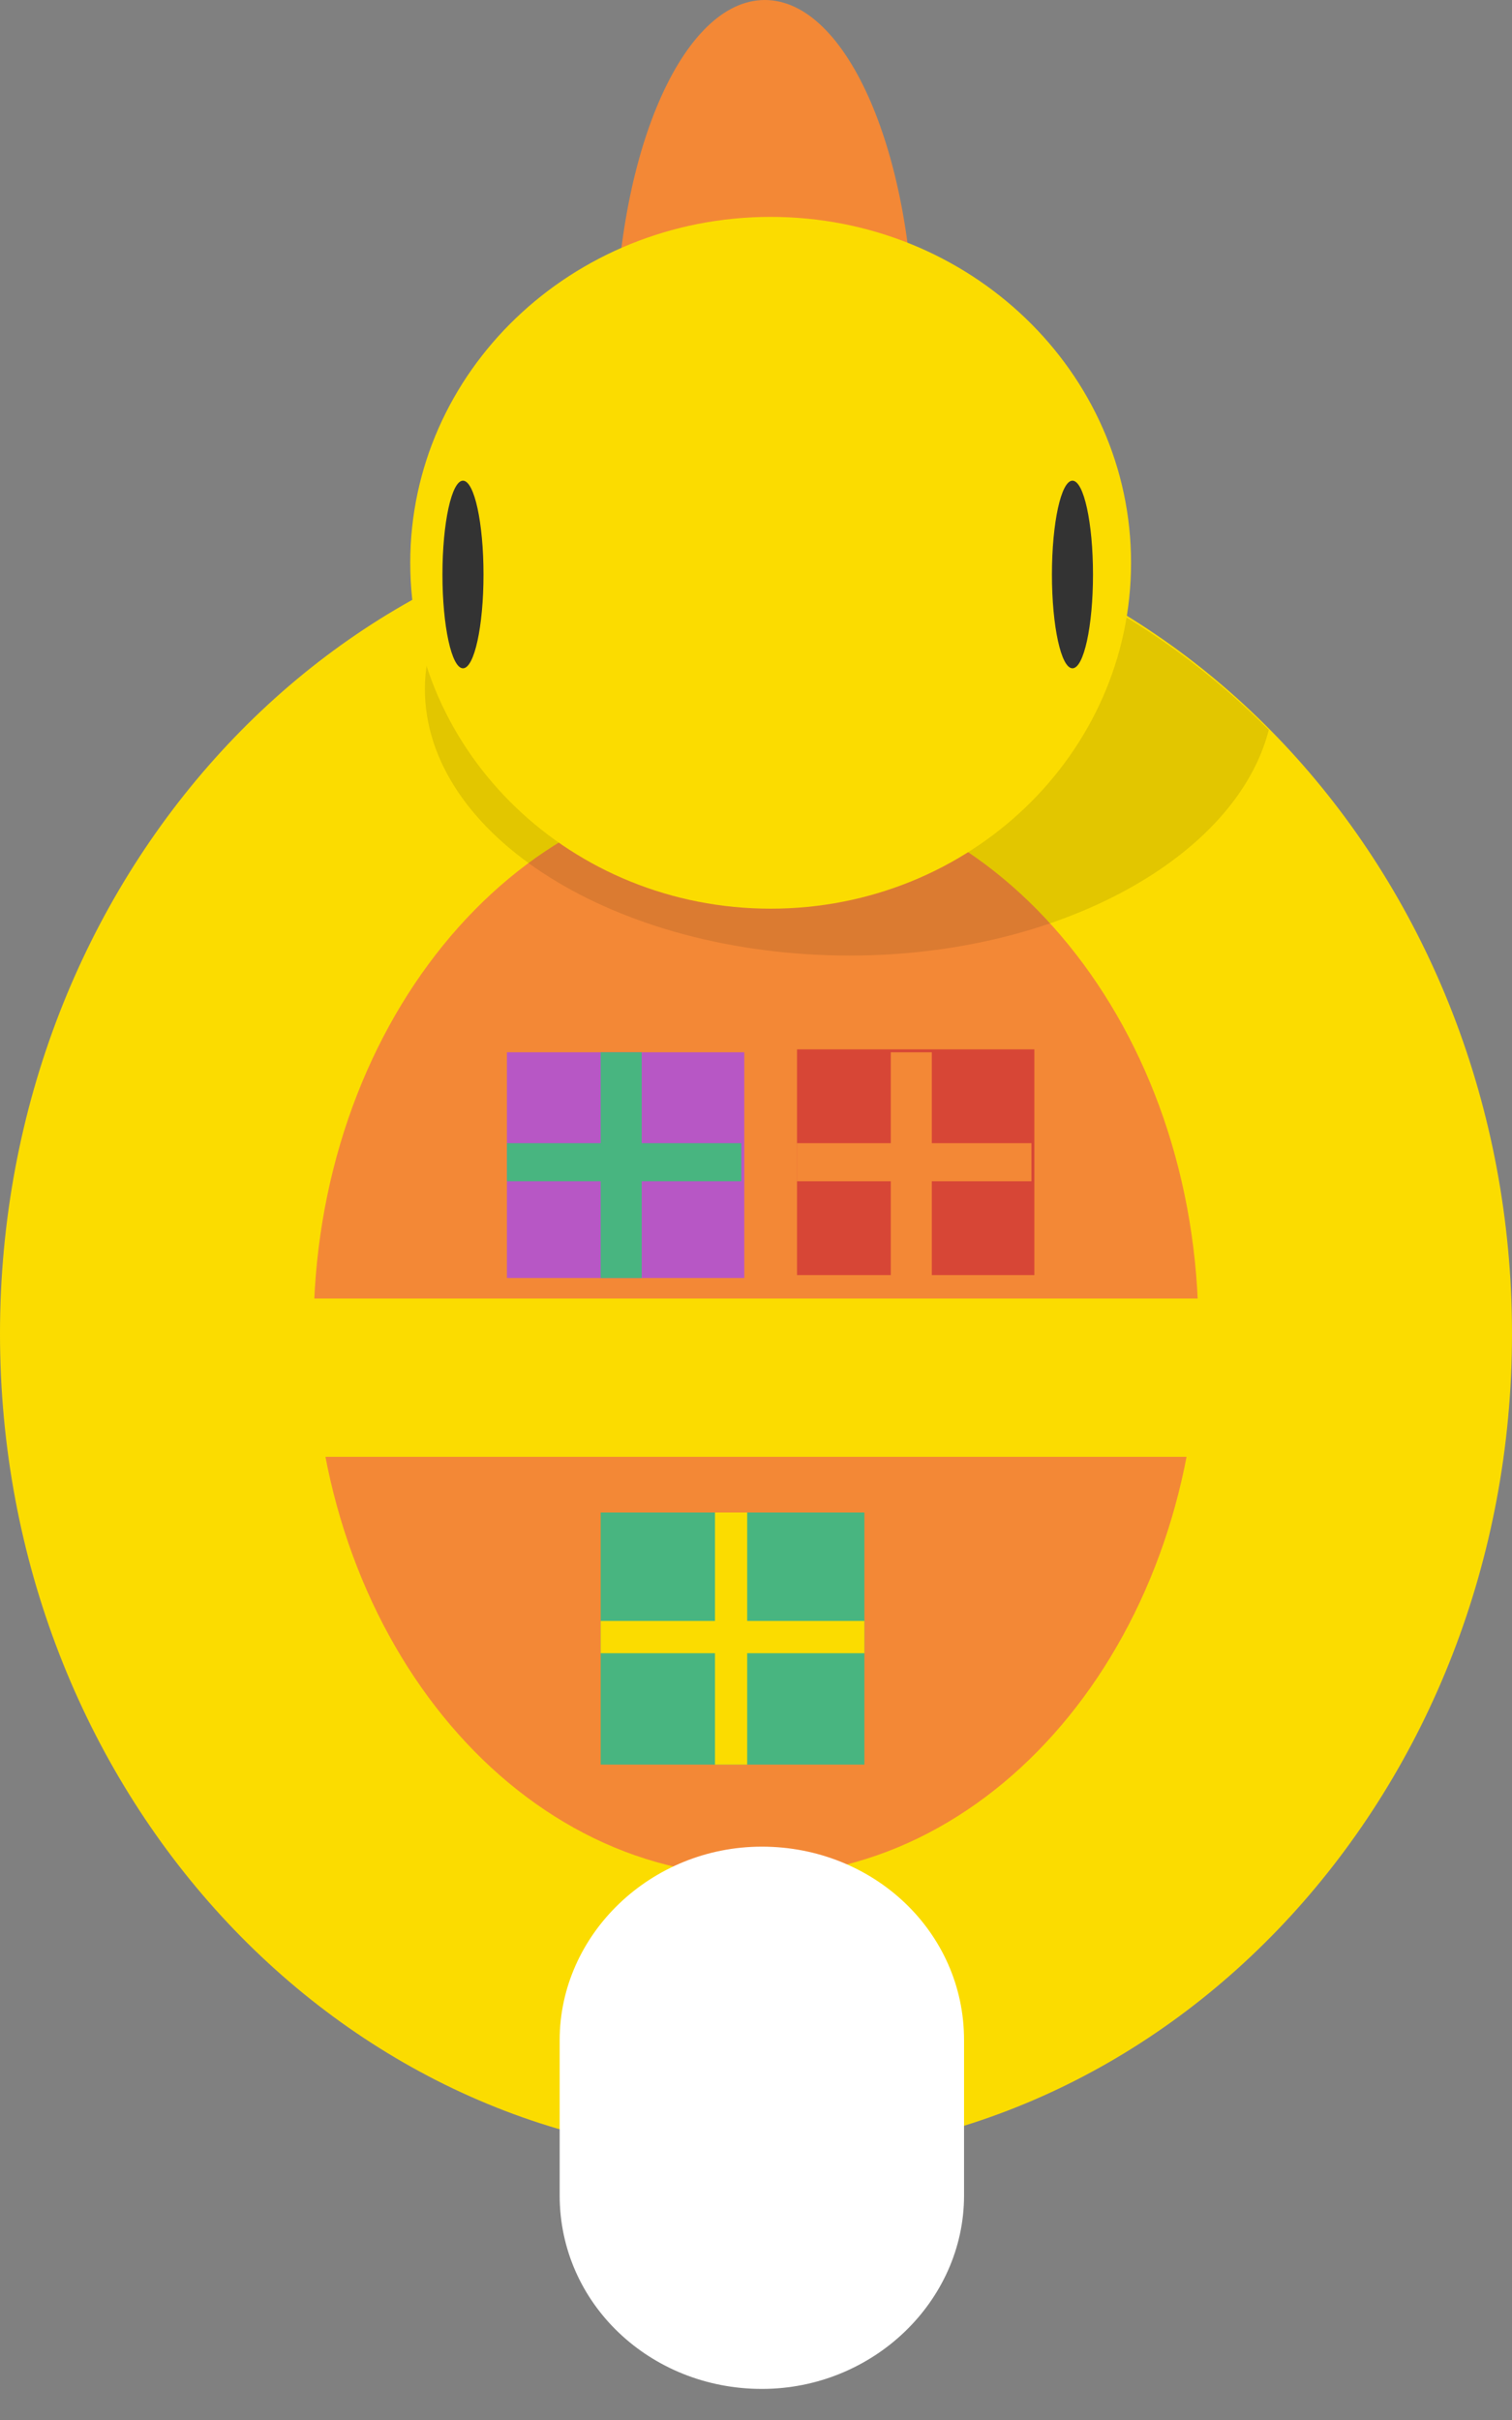 <svg width="40" height="64" viewBox="0 0 40 64" fill="none" xmlns="http://www.w3.org/2000/svg">
<rect x="0" y="0" width="40" height="64" fill="#808080" stroke="none"/>
<path d="M20 57.054C31.046 57.054 40 47.302 40 35.271C40 23.241 31.046 13.488 20 13.488C8.954 13.488 0 23.241 0 35.271C0 47.302 8.954 57.054 20 57.054Z" fill="#FBDC00"/>
<path d="M20 49.612C26.465 49.612 31.705 43.157 31.705 35.194C31.705 27.231 26.465 20.775 20 20.775C13.535 20.775 8.295 27.231 8.295 35.194C8.295 43.157 13.535 49.612 20 49.612Z" fill="#F38836"/>
<path d="M25.504 58.062C25.504 60.853 23.101 63.178 20.155 63.178C17.209 63.178 14.806 60.93 14.806 58.062V53.953C14.806 51.163 17.209 48.837 20.155 48.837C23.101 48.837 25.504 51.085 25.504 53.953V58.062Z" fill="white"/>
<path opacity="0.1" d="M22.481 25.271C28.062 25.271 32.713 22.636 33.566 19.302C30 15.736 25.271 13.566 20 13.566C17.287 13.566 14.651 14.186 12.248 15.271C11.628 16.202 11.24 17.209 11.24 18.217C11.24 22.093 16.279 25.271 22.481 25.271Z" fill="black"/>
<path d="M20.233 18.295C22.416 18.295 24.186 14.199 24.186 9.147C24.186 4.095 22.416 0 20.233 0C18.049 0 16.279 4.095 16.279 9.147C16.279 14.199 18.049 18.295 20.233 18.295Z" fill="#F38836"/>
<path d="M20.388 24.031C25.654 24.031 29.922 19.936 29.922 14.884C29.922 9.832 25.654 5.736 20.388 5.736C15.122 5.736 10.853 9.832 10.853 14.884C10.853 19.936 15.122 24.031 20.388 24.031Z" fill="#FBDC00"/>
<path d="M12.248 17.674C12.548 17.674 12.791 16.564 12.791 15.194C12.791 13.824 12.548 12.713 12.248 12.713C11.948 12.713 11.705 13.824 11.705 15.194C11.705 16.564 11.948 17.674 12.248 17.674Z" fill="#333333"/>
<path d="M28.372 17.674C28.672 17.674 28.915 16.564 28.915 15.194C28.915 13.824 28.672 12.713 28.372 12.713C28.072 12.713 27.829 13.824 27.829 15.194C27.829 16.564 28.072 17.674 28.372 17.674Z" fill="#333333"/>
<path d="M3.643 34.341H34.729V38.527H3.643V34.341Z" fill="#FBDC00"/>
<path d="M15.892 40H22.868V46.667H15.892V40Z" fill="#48B580"/>
<path d="M19.767 43.721H22.868V42.868H19.767V40H18.915V42.868H15.892V43.721H18.915V46.667H19.767V43.721Z" fill="#FBDC00"/>
<path d="M21.085 27.752H27.364V33.721H21.085V27.752Z" fill="#D74636"/>
<path d="M24.651 31.24H27.287V30.233H24.651V27.829H23.566V30.233H21.085V31.24H23.566V33.798H24.651V31.24Z" fill="#F38836"/>
<path d="M13.411 27.829H19.69V33.798H13.411V27.829V27.829Z" fill="#B757C5"/>
<path d="M16.977 31.24H19.612V30.233H16.977V27.829H15.891V30.233H13.411V31.24H15.891V33.798H16.977V31.24Z" fill="#48B580"/>
</svg>
